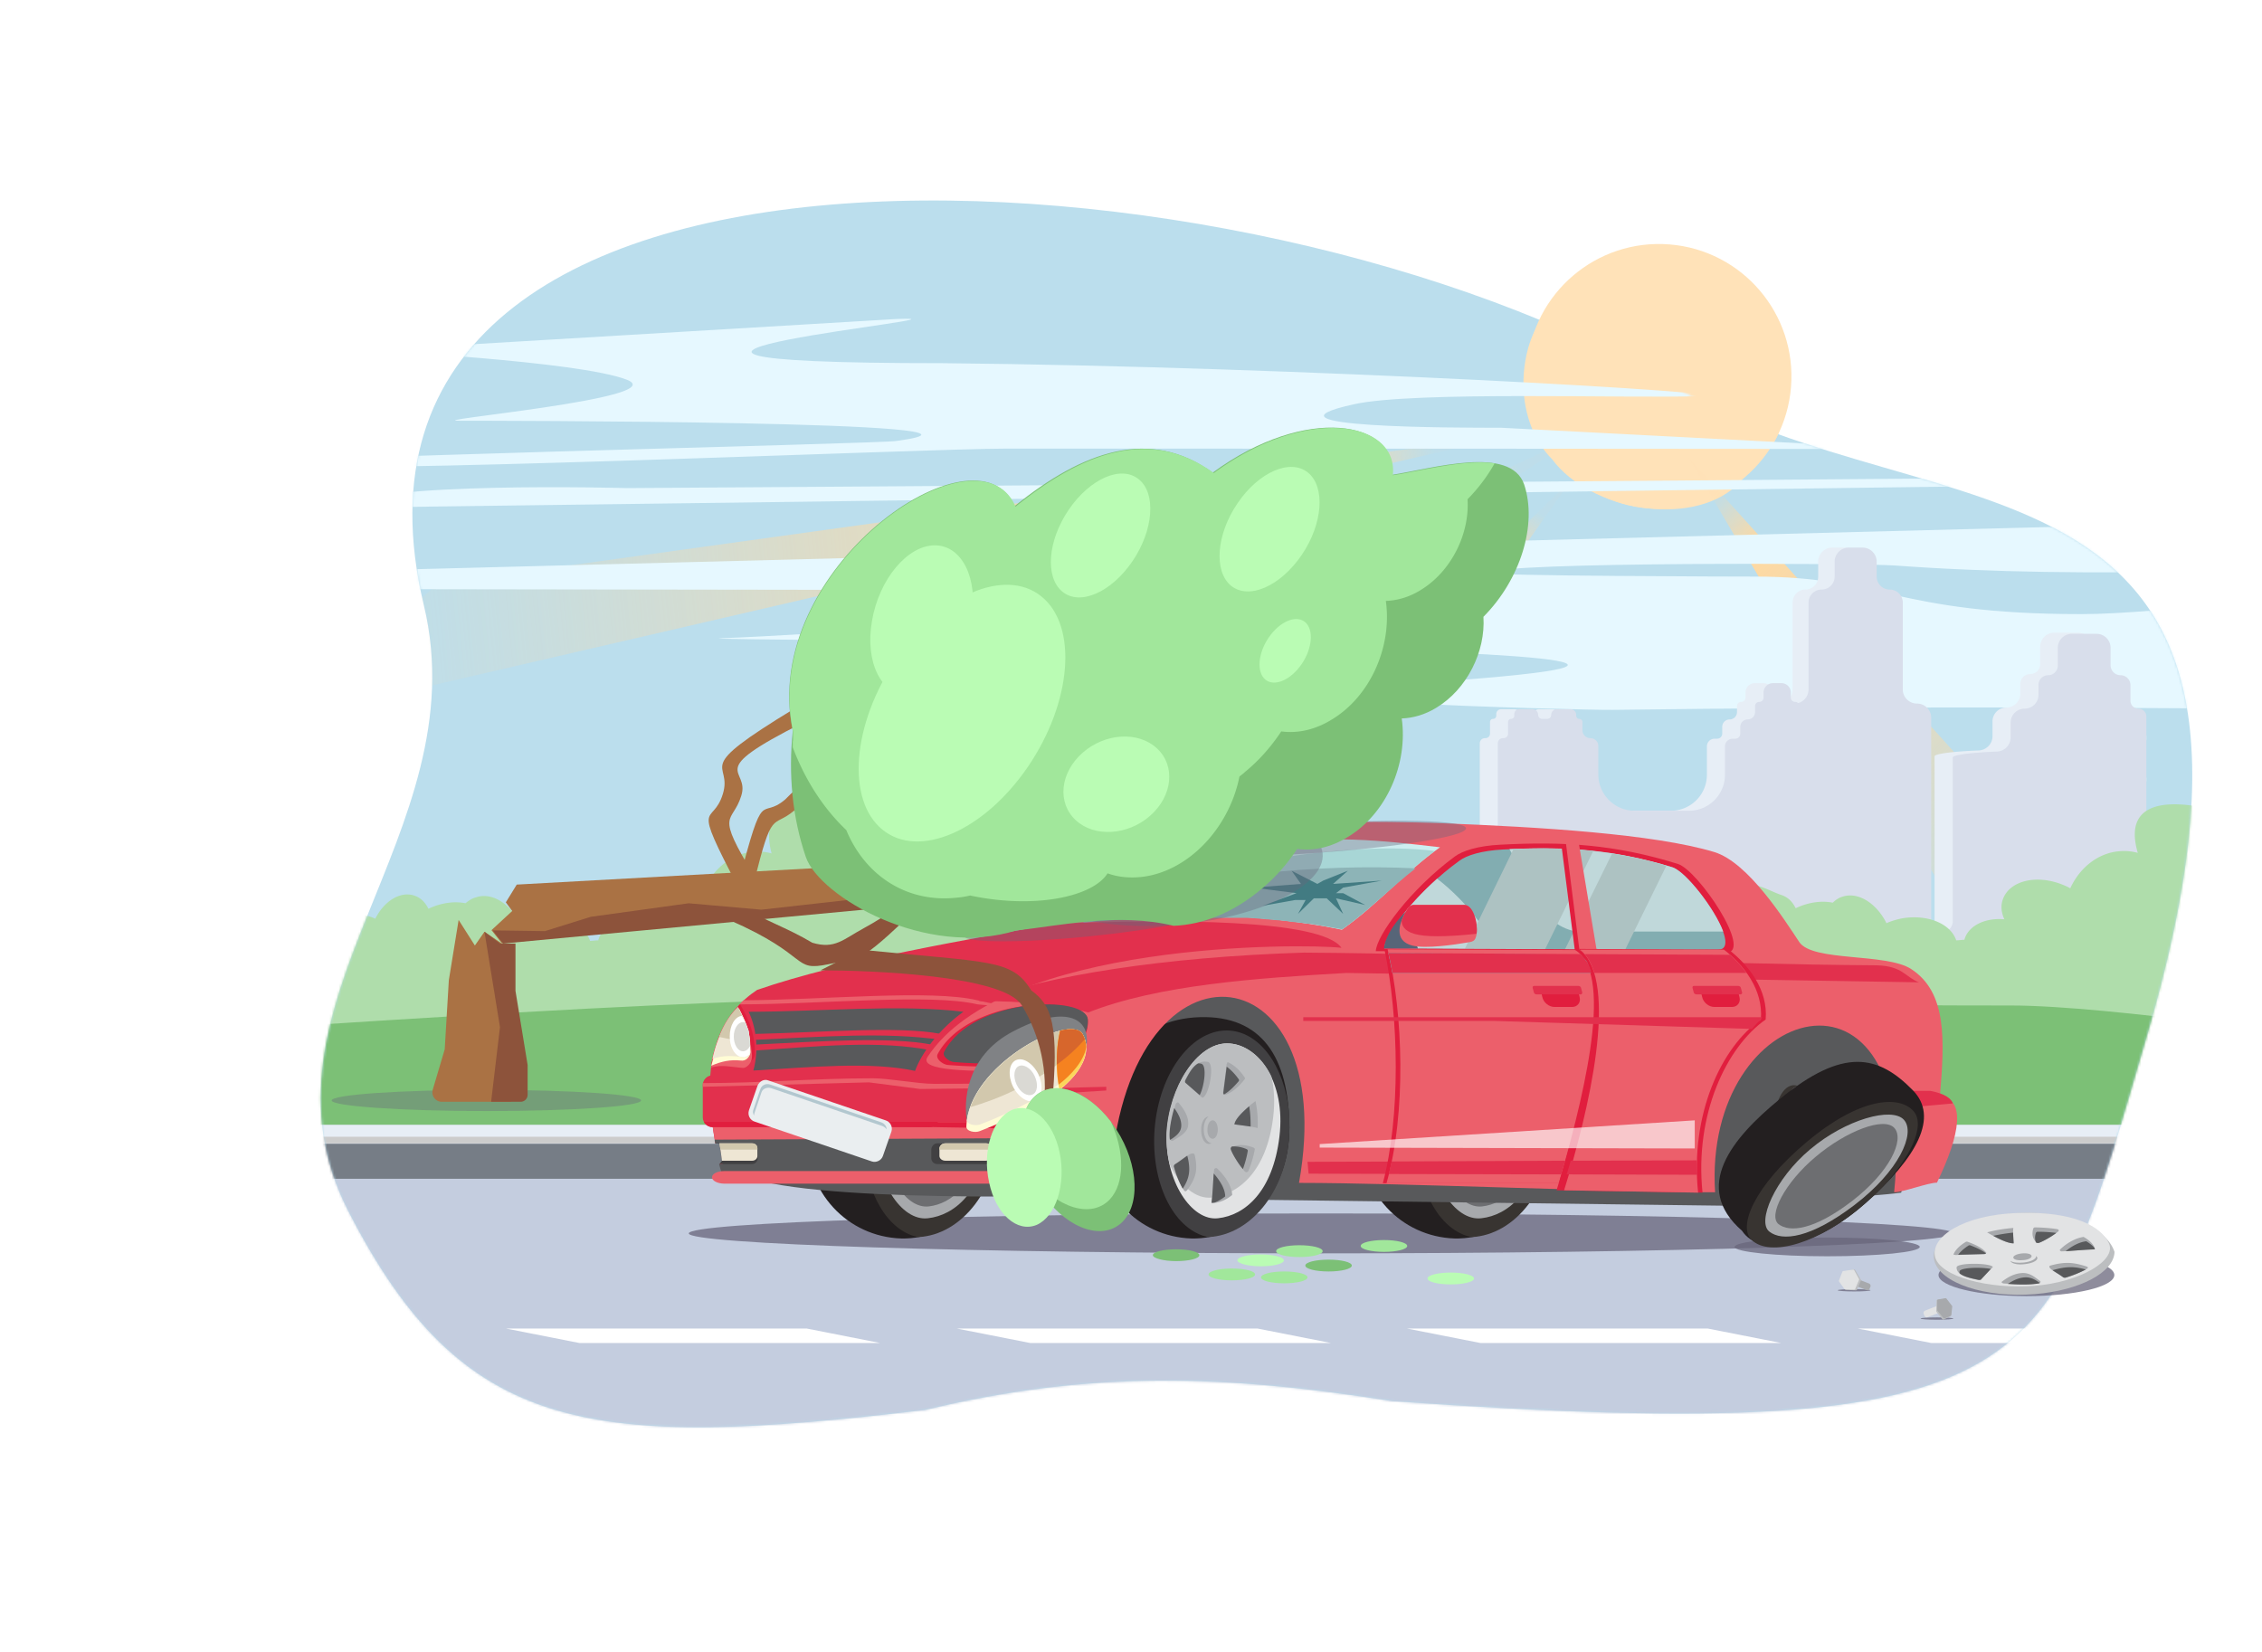 <svg width="965" height="705" fill="none" xmlns="http://www.w3.org/2000/svg"><path d="M180.815 258.215c23.422 97.655-77.445 170.476-32.172 258.616C197.526 611.997 251 618.678 394.662 601.582c71.117-17.153 128.522-14.941 199.298-3.76 281.466 19.802 279.698-12.518 321.448-154.035 77.561-262.904-89.67-212.522-201.903-279.276-179.101-106.526-586.75-131.684-532.69 93.704z" fill="#BBDEED"/><circle cx="707.752" cy="160.603" r="56.5" transform="rotate(4.564 707.752 160.603)" fill="#FFE2B8"/><g filter="url(#filter0_f)"><path fill-rule="evenodd" clip-rule="evenodd" d="M740.635 207.369c-19.993 17.966-62.499 10.058-78.352-11.271-18.564-18.916-13.097-50.598-3.783-60.598 14.268-15.318 67.264 8.402 85.5 27.5 18.236 19.098 23.484 15.914-3.365 44.369z" fill="#FFE2B8"/></g><mask id="a" maskUnits="userSpaceOnUse" x="136" y="85" width="800" height="524"><path d="M180.815 258.215c23.422 97.655-77.445 170.476-32.172 258.616C197.526 611.997 251 618.678 394.662 601.582c71.117-17.153 128.522-14.941 199.298-3.76 281.466 19.802 279.698-12.518 321.448-154.035 77.561-262.904-89.67-212.522-201.903-279.276-179.101-106.526-586.75-131.684-532.69 93.704z" fill="#E6F8FF"/></mask><g mask="url(#a)"><path d="M342.117 339.055L674.888 185.18 295.563 430.996l46.554-91.941z" fill="url(#paint0_linear)"/><path d="M187 249l461-64-530.085 122.81L187 249z" fill="url(#paint1_linear)"/><path d="M838.771 396.474L720.38 195.218l186.05 206.396-67.659-5.14z" fill="url(#paint2_linear)"/><path d="M500.667 369.347L670.4 204.74 505.663 437.121l-4.996-67.774z" fill="url(#paint3_linear)"/><path fill-rule="evenodd" clip-rule="evenodd" d="M145.006 251.341l274.446.411c18.624 0 145.982-6.159 100.548 3.901-25.787 5.748-180.978 15.602-211.677 16.629-38.885 1.232 577.953 2.053 277.925 20.325-92.301 5.543 88.412 10.47 101.919 10.265 204.453-2.669 317.633.821 377.793 0V267.56c-5.93-.205-12.27-.205-19.03-.205-6.55 0-79.815 0-70.81-2.874 3.889-1.232 65.9-6.159 44.62-8.828-33.159-4.106-97.334 6.364-132.74 6.364-79.494 0-85.225-16.013-139.254-16.013-4.298 0-116.088-.206-114.246-1.643 6.344-4.722 160.089-4.106 174.006-3.079 83.909 6.159 172.321 1.026 257.254-1.437L965 222.5l-845.924 21.861 25.93 6.98zM157.5 149.5l225.099-13.405c44.67-1.657-174.417 18.856 19.546 18.856 152.783 1.418 350.336 13.083 323.065 14.065-30.698 1.027-121.923-2.264-147.71 3.484-45.434 10.06 44.376 10 63 10l425.46 22.033-920.954 12.113c12.388-11.512 122.386-8.399 122.386-8.399s2630.408-16.853 162.059-16.853c-35.406 0-287.183 11.245-320.338 6.933-21.284-2.668 269.598-8.986 273.486-10.218 62.963-8.602-179.265-8.602-186.019-8.602-20.056.206 91.312-9.507 70.812-17.507-20.5-8-109.892-12.5-109.892-12.5z" fill="#E6F8FF"/><path fill-rule="evenodd" clip-rule="evenodd" d="M915.668 402.896a.857.857 0 00-.856-.857c-.227 0-.441-.096-.625-.229a2.63 2.63 0 00-.38-.227c-.539-.265-1.045-.757-1.045-1.358 0-.602.487-1.089 1.088-1.089h.244c.736 0 1.332-.597 1.332-1.332v-5.32c0-.736-.596-1.332-1.332-1.332a1.332 1.332 0 01-1.332-1.333v-.119c0-.802.65-1.452 1.452-1.452.803 0 1.454-.651 1.454-1.453v-1.207c0-.802-.651-1.453-1.454-1.453-.802 0-1.452-.65-1.452-1.452v-.119c0-.736.596-1.332 1.332-1.332.736 0 1.332-.597 1.332-1.333v-5.32c0-.735-.596-1.332-1.332-1.332a1.332 1.332 0 01-1.332-1.332v-.12c0-.801.65-1.451 1.452-1.451.803 0 1.454-.651 1.454-1.454v-1.206c0-.803-.651-1.453-1.454-1.453-.802 0-1.452-.65-1.452-1.452v-.12c0-.735.596-1.332 1.332-1.332.736 0 1.332-.596 1.332-1.332v-5.32c0-.736-.596-1.332-1.332-1.332a1.332 1.332 0 01-1.332-1.332v-.12c0-.802.65-1.452 1.452-1.452.803 0 1.454-.65 1.454-1.453v-1.206c0-.803-.651-1.454-1.454-1.454-.802 0-1.452-.65-1.452-1.451v-.12c0-.736.596-1.332 1.332-1.332.736 0 1.332-.597 1.332-1.332v-5.32c0-.736-.596-1.332-1.332-1.332a1.332 1.332 0 01-1.332-1.333v-.119c0-.802.65-1.452 1.452-1.452.803 0 1.454-.651 1.454-1.453v-.965c0-.802-.651-1.453-1.454-1.453-.802 0-1.452-.65-1.452-1.452v-.119c0-.736.596-1.332 1.332-1.332.736 0 1.332-.597 1.332-1.333v-5.32c0-.735-.596-1.332-1.332-1.332a1.332 1.332 0 01-1.332-1.332v-.12c0-.801.65-1.451 1.452-1.451.803 0 1.454-.651 1.454-1.454v-1.206c0-.803-.65-1.453-1.453-1.453a1.453 1.453 0 01-1.453-1.454v-3.99a5.444 5.444 0 00-5.444-5.444h-.491a5.935 5.935 0 01-5.934-5.935v-4.101a4.24 4.24 0 00-4.239-4.239 4.24 4.24 0 01-4.239-4.239v-7.424a6 6 0 00-6-6h-10.042a6 6 0 00-6 6v7.424a4.24 4.24 0 01-4.239 4.239 4.24 4.24 0 00-4.239 4.239v4.101a5.935 5.935 0 01-5.935 5.935 5.934 5.934 0 00-5.934 5.934v6.313c0 3.274-2.629 5.935-5.9 6.06-11.169.429-18.807 1.465-18.807 2.501v4.597-.242 53.713-.242 12.697a4.48 4.48 0 11-8.962 0v-87.025c0-3.314-2.742-6-6.055-6-3.314 0-6.056-2.686-6.056-6v-37.182a5.45 5.45 0 00-5.45-5.45 5.45 5.45 0 01-5.45-5.45v-6.454a6 6 0 00-6-6h-5.682a6 6 0 00-6 6v6.454a5.45 5.45 0 01-5.45 5.45 5.45 5.45 0 00-5.45 5.45v37.248a5.935 5.935 0 01-5.935 5.934h-4.724a1.21 1.21 0 00-1.21 1.21 1.21 1.21 0 01-1.21 1.21h-.487a1.452 1.452 0 100 2.903h.122c.87 0 1.575.705 1.575 1.575v1.206c0 .869-.705 1.574-1.575 1.574h-.122a1.452 1.452 0 100 2.904h.122c.87 0 1.575.704 1.575 1.574v1.206c0 .87-.705 1.575-1.575 1.575h-.122a1.452 1.452 0 100 2.903h.122c.87 0 1.575.705 1.575 1.575v1.206c0 .869-.705 1.574-1.575 1.574-.869 0-1.574.705-1.574 1.575v.48c0 .87.705 1.574 1.574 1.574.87 0 1.575.705 1.575 1.575v1.206c0 .87-.705 1.575-1.575 1.575h-.122a1.452 1.452 0 100 2.903h.122c.87 0 1.575.705 1.575 1.574v1.207c0 .869-.705 1.574-1.575 1.574h-.122a1.451 1.451 0 100 2.903h.122c.87 0 1.575.705 1.575 1.575v1.69c0 .87-.705 1.574-1.575 1.574h-.122a1.452 1.452 0 100 2.904h.122c.87 0 1.575.705 1.575 1.574v1.207c0 .869-.705 1.574-1.575 1.574h-.122a1.452 1.452 0 100 2.903h.122c.87 0 1.575.705 1.575 1.575v1.206c0 .87-.705 1.575-1.575 1.575h-.122a1.452 1.452 0 100 2.903h.122c.87 0 1.575.705 1.575 1.574v1.207c0 .869-.705 1.574-1.575 1.574h-.122a1.452 1.452 0 100 2.903h.122c.87 0 1.575.705 1.575 1.575v1.206c0 .87-.705 1.575-1.575 1.575h-.122a1.452 1.452 0 100 2.903h.122c.87 0 1.575.705 1.575 1.574v1.207c0 .869-.705 1.574-1.575 1.574h-.122a1.452 1.452 0 100 2.903h.85a.847.847 0 110 1.694h-4.482a5.33 5.33 0 00-5.329 5.329v47.707a6 6 0 006 6h161.431a6 6 0 006-6v-38.388z" fill="#E7EEF6"/><path fill-rule="evenodd" clip-rule="evenodd" d="M915.668 305.747a3.39 3.39 0 00-3.391-3.391 3.391 3.391 0 01-3.391-3.391v-6.645a4.239 4.239 0 00-4.239-4.239 4.24 4.24 0 01-4.239-4.239v-7.424a6 6 0 00-6-6h-10.526a6 6 0 00-6 6v7.545a4.118 4.118 0 01-4.118 4.118 4.118 4.118 0 00-4.118 4.117v4.223a5.935 5.935 0 01-5.934 5.935 5.935 5.935 0 00-5.935 5.934v6.313c0 3.274-2.628 5.935-5.9 6.06-11.169.429-18.807 1.465-18.807 2.5v4.598-.242 18.146-.242 35.325-.242 12.581a4.599 4.599 0 01-4.599 4.597 4.604 4.604 0 01-4.605-4.602v-86.904c0-3.314-2.742-6-6.056-6-3.313 0-6.055-2.686-6.055-6v-37.061a5.57 5.57 0 00-5.571-5.571 5.57 5.57 0 01-5.571-5.571v-6.333a6 6 0 00-6-6h-5.925a6 6 0 00-6 6v6.333a5.57 5.57 0 01-5.571 5.571 5.57 5.57 0 00-5.571 5.571v37.061a6 6 0 01-6 6h-4.901a1.21 1.21 0 00-1.21 1.21 1.21 1.21 0 01-1.21 1.21h-.487a1.452 1.452 0 100 2.903h.122c.87 0 1.575.705 1.575 1.575v1.206c0 .869-.705 1.574-1.575 1.574h-.122a1.452 1.452 0 100 2.904h.122c.87 0 1.575.704 1.575 1.574v1.206c0 .87-.705 1.575-1.575 1.575h-.122a1.452 1.452 0 100 2.903h.122c.87 0 1.575.705 1.575 1.575v1.206c0 .869-.705 1.574-1.575 1.574-.869 0-1.574.705-1.574 1.575v.48c0 .87.705 1.574 1.574 1.574.87 0 1.575.705 1.575 1.575v1.206c0 .87-.705 1.575-1.575 1.575h-.122a1.452 1.452 0 100 2.903h.122c.87 0 1.575.705 1.575 1.574v1.207c0 .869-.705 1.574-1.575 1.574h-.122a1.451 1.451 0 100 2.903h.122c.87 0 1.575.705 1.575 1.575v1.69c0 .87-.705 1.574-1.575 1.574h-.122a1.452 1.452 0 100 2.904h.122c.87 0 1.575.705 1.575 1.574v1.207c0 .869-.705 1.574-1.575 1.574h-.122a1.452 1.452 0 100 2.903h.122c.87 0 1.575.705 1.575 1.575v1.206c0 .87-.705 1.575-1.575 1.575h-.122a1.452 1.452 0 100 2.903h.122c.87 0 1.575.705 1.575 1.574v1.207c0 .869-.705 1.574-1.575 1.574h-.122a1.452 1.452 0 100 2.903h.122c.87 0 1.575.705 1.575 1.575v1.206c0 .87-.705 1.575-1.575 1.575h-.122a1.452 1.452 0 100 2.903h.122c.87 0 1.575.705 1.575 1.574v1.207c0 .869-.705 1.574-1.575 1.574h-.122a1.452 1.452 0 100 2.903h.85a.847.847 0 110 1.694h-4.482a5.33 5.33 0 00-5.329 5.329v47.707a6 6 0 006 6h154.891a6 6 0 006-6V305.747z" fill="#D8DEEB"/><path fill-rule="evenodd" clip-rule="evenodd" d="M792.862 410.507c-1.938 0-3.392-1.451-3.392-3.387v-2.661c0-.314.11-.616.294-.869.819-1.127 1.402-2.428 1.402-3.728 0-3.388-2.664-12.098-6.055-12.098-3.392 0-6.056 8.71-6.056 12.098 0 .682-.562 1.451-1.245 1.451h-3.005a2.774 2.774 0 01-2.774-2.775v-80.694a2.907 2.907 0 00-2.907-2.907 2.907 2.907 0 01-2.907-2.907v-2.17c0-1.74-1.41-3.149-3.149-3.149h-.729a2.42 2.42 0 01-2.42-2.42v-3.022a1.816 1.816 0 00-1.816-1.817 1.816 1.816 0 01-1.817-1.817v-2.175a3.992 3.992 0 00-3.992-3.992h-3.642a3.992 3.992 0 00-3.993 3.992v2.175a1.816 1.816 0 01-1.816 1.817 1.816 1.816 0 00-1.817 1.817v2.535a3.15 3.15 0 01-3.149 3.149 3.148 3.148 0 00-3.149 3.148v2.9a2.178 2.178 0 01-2.177 2.178h-1.093a3.27 3.27 0 00-3.27 3.27v12.094c0 8.485-6.878 15.364-15.364 15.364h-23.167c-8.552 0-15.484-6.933-15.484-15.485v-12.094a3.391 3.391 0 00-3.391-3.391 3.392 3.392 0 01-3.392-3.391v-3.503c0-.736-.596-1.332-1.332-1.332a1.332 1.332 0 01-1.332-1.333v-.361a2.42 2.42 0 00-2.419-2.42h-5.819a2.42 2.42 0 00-2.42 2.42c0 .935-.758 1.694-1.693 1.694h-2.184a1.694 1.694 0 01-1.694-1.694 2.42 2.42 0 00-2.419-2.42h-5.698a2.057 2.057 0 00-2.056 2.057v.724c0 .736-.597 1.333-1.332 1.333-.736 0-1.333.596-1.333 1.332v4.958a1.935 1.935 0 01-1.935 1.936h-.245a2.18 2.18 0 00-2.18 2.18v97.23c0 8.837 7.164 16 16 16h143.867c2.665 0 5.087-2.177 5.087-5.081v-11.613c0-1.694-1.454-3.146-3.391-3.146z" fill="#E7EEF6"/><path fill-rule="evenodd" clip-rule="evenodd" d="M800.562 410.507c-1.938 0-3.391-1.451-3.391-3.387v-2.661c0-.314.11-.616.294-.869.818-1.127 1.402-2.428 1.402-3.728 0-3.388-2.665-12.098-6.056-12.098s-6.055 8.71-6.055 12.098c0 .682-.562 1.451-1.245 1.451h-3.005a2.774 2.774 0 01-2.775-2.775v-80.694a2.906 2.906 0 00-2.907-2.907 2.906 2.906 0 01-2.906-2.907v-2.17c0-1.74-1.41-3.149-3.149-3.149h-.729a2.42 2.42 0 01-2.42-2.42v-3.022a1.816 1.816 0 00-1.817-1.817 1.816 1.816 0 01-1.816-1.817v-2.175a3.992 3.992 0 00-3.992-3.992h-3.643a3.992 3.992 0 00-3.992 3.992v2.175a1.816 1.816 0 01-1.817 1.817 1.816 1.816 0 00-1.816 1.817v2.535a3.15 3.15 0 01-3.149 3.149 3.148 3.148 0 00-3.149 3.148v2.9a2.178 2.178 0 01-2.178 2.178h-1.092a3.27 3.27 0 00-3.27 3.27v12.094c0 8.485-6.879 15.364-15.364 15.364h-23.167c-8.552 0-15.485-6.933-15.485-15.485v-12.094a3.39 3.39 0 00-3.391-3.391 3.39 3.39 0 01-3.391-3.391v-3.503c0-.736-.596-1.332-1.332-1.332a1.332 1.332 0 01-1.332-1.333v-.361a2.42 2.42 0 00-2.42-2.42h-5.819a2.42 2.42 0 00-2.419 2.42c0 .935-.758 1.694-1.694 1.694h-2.184a1.694 1.694 0 01-1.693-1.694 2.42 2.42 0 00-2.42-2.42h-5.697a2.057 2.057 0 00-2.057 2.057v.724c0 .736-.596 1.333-1.332 1.333-.736 0-1.332.596-1.332 1.332v4.958a1.936 1.936 0 01-1.936 1.936h-.244a2.18 2.18 0 00-2.18 2.18v97.23c0 8.837 7.163 16 16 16h143.867c2.664 0 5.086-2.177 5.086-5.081v-11.613c0-1.694-1.453-3.146-3.391-3.146z" fill="#D8DEEB"/><path fill-rule="evenodd" clip-rule="evenodd" d="M198.596 385.376c-4.723-.945-10.391-.236-15.822 2.361-1.417-2.833-3.306-4.723-6.14-5.667-5.904-1.889-12.752 2.361-16.531 9.918-1.889-.944-4.014-1.417-6.376-1.889-9.446-1.417-17.947 2.125-20.073 8.501-.944 0-2.125-.236-3.07-.236 0-.236-.236-.472-.236-.708-1.889-4.959-8.029-7.557-14.877-7.085 1.181-2.597 1.417-5.431.472-8.029-2.597-6.376-12.516-8.737-22.198-4.959-1.18.472-2.125.945-3.07 1.417-3.778-7.557-10.39-12.988-18.183-13.933v82.653a47.096 47.096 0 0013.224 1.889c8.501 0 16.058-2.126 22.198-5.432 5.668 2.834 12.752 4.487 20.309 4.487 8.501 0 16.058-2.125 22.198-5.431 5.668 2.834 12.752 4.487 20.309 4.487 4.487 0 8.738-.709 12.752-1.653 1.889.944 4.251 1.416 6.376 1.889v8.737c1.653-.472 3.306-.944 4.959-1.653 4.487 1.181 9.21 1.889 14.405 1.889 8.502 0 16.531-1.889 22.907-5.195 6.848 3.779 15.586 6.14 25.032 6.14 8.501 0 16.53-1.889 22.907-5.195 6.848 3.778 15.585 6.14 25.031 6.14a55.366 55.366 0 0018.184-3.07c6.612 3.306 14.405 5.195 23.143 5.195 4.25 0 8.265-.472 12.043-1.417 5.432-.472 10.627-1.889 15.35-3.778a50.473 50.473 0 0015.35 3.778c3.778.945 7.793 1.417 12.044 1.417 8.501 0 16.53-1.889 23.142-5.195a55.376 55.376 0 0018.184 3.07c9.446 0 18.183-2.362 25.032-6.14 6.612 3.306 14.405 5.195 22.906 5.195 9.446 0 18.184-2.361 25.032-6.14 6.612 3.306 14.405 5.195 22.907 5.195 4.959 0 9.918-.708 14.405-1.889 1.653.709 3.306 1.181 4.959 1.653v-8.737c2.362-.473 4.487-1.181 6.376-1.889 4.015 1.18 8.265 1.653 12.752 1.653 7.557 0 14.642-1.653 20.309-4.487 6.14 3.542 13.697 5.431 22.198 5.431 7.557 0 12.516 4.015 18.42 1.181 6.14 3.542 15.822-.236 24.323-.236h6.613c8.501 0 18.183 3.542 24.323.236 5.668 2.834 10.863-1.181 18.42-1.181 8.501 0 16.058-2.125 22.198-5.431 5.668 2.834 12.752 4.487 20.309 4.487 4.487 0 8.737-.709 12.752-1.653 1.889.944 4.251 1.653 6.376 1.889v8.737c1.653-.472 3.306-.944 4.959-1.653 4.487 1.181 9.21 1.889 14.405 1.889 8.502 0 16.531-1.889 22.907-5.195 6.848 3.779 15.586 6.14 25.032 6.14 8.501 0 16.53-1.889 22.906-5.195 6.849 3.778 15.586 6.14 25.032 6.14a55.376 55.376 0 0018.184-3.07c6.612 3.306 14.405 5.195 23.143 5.195 4.25 0 8.265-.472 12.043-1.417 5.432-.472 10.627-1.889 15.35-3.778a50.473 50.473 0 0015.35 3.778c3.778.945 7.793 1.417 12.043 1.417 8.502 0 16.527-1.889 23.147-5.195a55.351 55.351 0 0018.18 3.07c9.45 0 18.18-2.362 25.03-6.14 6.61 3.306 14.41 5.195 22.91 5.195 9.44 0 18.18-2.361 25.03-6.14 6.61 3.306 14.41 5.195 22.91 5.195 4.72 0 9.44-.708 13.69-1.653v-70.372c-.94 0-2.12.236-3.07.472-1.18-1.181-2.59-2.125-4.25-2.598-6.61-2.125-14.4 2.834-18.65 11.336-2.13-.945-4.49-1.654-7.09-2.126-10.62-1.653-20.31 2.598-22.67 9.446-1.18-.236-2.36-.236-3.54-.236 0-.236-.24-.472-.24-.945-2.12-5.667-8.97-8.501-16.76-7.793 1.18-3.069 1.41-6.139.47-8.973-2.83-7.557-14.17-10.155-25.03-5.904-1.18.472-2.36.945-3.55 1.653-4.25-8.974-11.8-15.114-21.01-15.822-2.6-.236-5.2 0-7.8.708 2.84-10.154 0-20.072-7.08-22.67-6.376-2.361-13.933 1.653-18.656 9.446a21.005 21.005 0 00-9.21-2.834c-3.542-.236-6.848.236-10.154 1.417-15.35-5.904-53.842-15.586-45.105 14.405-2.597-.708-5.195-.944-7.793-.708-9.209.708-17.003 7.084-21.017 15.822-1.181-.709-2.362-1.181-3.542-1.653-10.863-4.251-21.962-1.653-25.032 5.904-1.181 2.833-.945 5.903.472 8.973-7.793-.708-14.641 2.362-16.767 7.793 0 .236-.236.473-.236.945-1.18 0-2.361.236-3.542.236-2.361-7.084-12.044-11.099-22.67-9.446-2.598.472-4.959 1.181-7.085 2.125-4.251-8.501-12.044-13.46-18.656-11.335-1.653.472-3.07 1.417-4.25 2.598-4.723-.945-10.391-.236-15.822 2.361-1.417-2.833-3.307-4.723-6.14-5.667-5.904-1.889-14.878-8.266-18.656-.709-8.029-3.542-20.545-6.612-20.545 7.793-3.779-3.542-7.085 0-7.085 2.126-1.889-6.376-4.487-6.376-10.39-5.904 6.376-15.114-11.572-26.213-25.032-13.461-6.14-13.224-14.642-6.376-20.782 6.849-.944-.473-2.125-.945-3.07-1.417-9.682-3.779-19.6-1.417-22.198 5.195-.944 2.598-.708 5.195.473 8.029-6.849-.472-12.989 2.125-14.878 7.085 0 .236-.236.472-.236.708-.945 0-2.125 0-3.07.236-2.125-6.14-10.627-9.918-20.073-8.501-2.361.472-4.487.944-6.376 1.889-3.778-7.557-10.626-12.044-16.53-9.918-2.598.944-4.723 2.834-6.14 5.667-5.432-2.597-11.099-3.306-15.822-2.361-1.181-1.181-2.598-2.126-4.251-2.598-6.612-2.125-14.405 2.834-18.656 11.335-2.125-.944-4.487-1.653-7.084-2.125-10.627-1.653-20.309 2.598-22.671 9.446-1.18-.236-2.361-.236-3.542-.236 0-.236-.236-.472-.236-.945-2.125-5.667-8.974-8.501-16.767-7.793 1.181-3.07 1.417-6.14.473-8.973-2.834-7.557-14.169-10.155-25.032-5.904-1.181.472-2.362.944-3.543 1.653-4.25-8.974-11.807-15.114-21.017-15.822-2.598-.236-5.195 0-7.793.708 8.738-30.227-29.755-20.309-45.105-14.405-3.306-1.181-6.612-1.653-10.154-1.417a21.01 21.01 0 00-9.21 2.834c-4.723-7.793-12.28-11.807-18.656-9.446-7.084 2.598-9.918 12.516-7.084 22.67-2.598-.708-5.196-.944-7.793-.708-9.21.708-16.767 7.085-21.018 15.822-1.18-.708-2.361-1.181-3.542-1.653-10.863-4.251-21.962-1.653-25.032 5.904-1.18 2.834-.944 5.904.473 8.973-7.793-.708-14.642 2.362-16.767 7.793 0 .237-.236.473-.236.945-1.181 0-2.362.236-3.543.236-2.361-7.084-12.043-11.099-22.67-9.446-2.598.472-4.959 1.181-7.084 2.126-4.251-8.502-12.044-13.461-18.656-11.336-1.889.473-3.306 1.417-4.723 2.598z" fill="#AFDDAB"/><path d="M964 637l34-193s-98-15-140-15c-235.096 0-345.147-10.684-580 0-69.562 3.164-178 10.5-178 10.5V637h864z" fill="#7CC076"/><path d="M1226 480H69v165.208h1157V480z" fill="#C4CDDF"/><path d="M1226 488H69v14.937h1157V488z" fill="#767D86"/><path d="M1226 479.928H69v7.905h1157v-7.905z" fill="#E7EEF6"/><path d="M1226 485H69v2.833h1157V485z" fill="#CCC"/><path d="M151.79 566.819L183.157 573H69v-6.181h82.79zM1226 573v-6.181h-48.85l31.37 6.181H1226zm-112.87-6.181L1144.5 573h-128.3l-31.37-6.181h128.3zm-192.321 0L952.177 573H823.878l-31.367-6.181h128.298zm-192.319 0L759.858 573H631.559l-31.367-6.181H728.49zm-192.062 0L567.796 573H439.497l-31.367-6.181h128.298zm-192.319 0L375.477 573H247.178l-31.367-6.181h128.298z" fill="#fff"/></g><path fill-rule="evenodd" clip-rule="evenodd" d="M563.628 534.753c148.68 0 269.797-3.785 269.797-8.516s-121.275-8.516-269.797-8.516c-148.523 0-269.798 3.785-269.798 8.516-.157 4.573 121.118 8.516 269.798 8.516z" fill="#68667B" opacity=".75"/><path fill-rule="evenodd" clip-rule="evenodd" d="M779.5 536c21.768 0 39.5-1.778 39.5-4s-17.755-4-39.5-4-39.5 1.778-39.5 4c-.023 2.148 17.732 4 39.5 4zm85 17c20.666 0 37.5-4 37.5-9s-16.856-9-37.5-9-37.5 4-37.5 9c-.022 4.833 16.835 9 37.5 9zm-73.5-2c3.858 0 7-.222 7-.5s-3.147-.5-7-.5-7 .222-7 .5c-.004.269 3.142.5 7 .5z" fill="#68667B" opacity=".75"/><rect x="788.09" y="544" width="11" height="3" rx="1" transform="rotate(21.314 788.09 544)" fill="#A7A9AC"/><path d="M787.255 543.085l-1.276 3.34 1.597 3.432 4.219.167 1.633-3.834-2.432-4.087-3.741.982z" fill="#BCBEC0" stroke="#BCBEC0" stroke-linejoin="round"/><path d="M784.766 546.405a.252.252 0 00.031.237l2.237 3.122a.255.255 0 00.201.107l3.75.11a.243.243 0 00.233-.148l1.634-3.834a.251.251 0 00-.012-.217l-2.027-3.709a.256.256 0 00-.261-.131l-4.146.604a.243.243 0 00-.192.152l-1.448 3.707z" fill="#E2E3E4" stroke="#E2E3E4" stroke-width=".5" stroke-linecap="round" stroke-linejoin="round"/><path fill-rule="evenodd" clip-rule="evenodd" d="M826.338 563.078c-3.858 0-7-.222-7-.5s3.146-.5 7-.5c3.853 0 7 .222 7 .5.004.268-3.142.5-7 .5z" fill="#68667B" opacity=".75"/><rect width="9.602" height="3" rx="1" transform="scale(-1 1) rotate(21.314 -1892.158 -1925.323)" fill="#E2E3E4"/><path d="M829.562 554.859l2.089 2.767.174 3.62-2.802 1.283-2.514-3.13.153-4.453 2.9-.087z" fill="#E2E3E4" stroke="#BCBEC0" stroke-linejoin="round"/><path d="M832.544 557.29a.257.257 0 01.051.178l-.374 3.503a.235.235 0 01-.141.191l-2.505 1.105a.262.262 0 01-.308-.078l-2.513-3.13a.253.253 0 01-.057-.158l.017-3.994a.239.239 0 01.198-.233l3.036-.546a.265.265 0 01.255.1l2.341 3.062z" fill="#A7A9AC" stroke="#A7A9AC" stroke-width=".5" stroke-linecap="round" stroke-linejoin="round"/><path fill-rule="evenodd" clip-rule="evenodd" d="M624.107 433.979c26.46-.788 38.115 17.032 38.273 47.154 0 29.964-21.578 49.046-43.943 47.154-22.365-1.893-39.847-21.133-38.272-47.154 1.575-26.021 17.482-46.365 43.942-47.154z" fill="#231F20"/><path fill-rule="evenodd" clip-rule="evenodd" d="M635.605 439.657c13.702 0 24.57 14.824 26.617 34.695.158 2.208.158 4.416.158 6.781 0 25.864-16.065 45.892-34.65 46.681-14.018-2.839-23.94-21.448-22.995-43.842 1.102-24.444 14.962-44.315 30.87-44.315z" fill="#383431"/><path fill-rule="evenodd" clip-rule="evenodd" d="M635.762 445.176c12.915 0 25.2 16.086 22.365 39.742-2.835 23.656-14.805 33.591-26.145 34.853-11.34 1.419-22.837-16.086-21.892-35.957.787-19.713 12.757-38.638 25.672-38.638z" fill="#A7A9AC"/><path fill-rule="evenodd" clip-rule="evenodd" d="M635.605 450.538c11.182 0 21.577 13.878 19.215 34.222-2.363 20.344-12.758 28.86-22.523 29.964-9.765 1.104-19.53-13.878-18.742-30.91.63-17.032 10.867-33.276 22.05-33.276z" fill="#6D6E71"/><path fill-rule="evenodd" clip-rule="evenodd" d="M388.015 433.979c26.46-.788 38.115 17.032 38.273 47.154 0 29.964-21.578 49.046-43.943 47.154-22.365-1.893-39.847-21.133-38.272-47.154 1.575-26.021 17.482-46.365 43.942-47.154z" fill="#231F20"/><path fill-rule="evenodd" clip-rule="evenodd" d="M399.513 439.657c13.702 0 24.57 14.824 26.617 34.695.158 2.208.158 4.416.158 6.781 0 25.864-16.065 45.892-34.65 46.681-14.018-2.839-23.94-21.448-22.995-43.842 1.102-24.444 14.962-44.315 30.87-44.315z" fill="#383431"/><path fill-rule="evenodd" clip-rule="evenodd" d="M399.67 445.176c12.915 0 25.2 16.086 22.365 39.742-2.835 23.656-14.805 33.591-26.145 34.853-11.34 1.419-22.837-16.086-21.892-35.957.787-19.713 12.6-38.638 25.672-38.638z" fill="#A7A9AC"/><path fill-rule="evenodd" clip-rule="evenodd" d="M399.513 450.538c11.182 0 21.577 13.878 19.215 34.222-2.363 20.344-12.758 28.86-22.523 29.964-9.765 1.104-19.53-13.878-18.742-30.91.63-17.032 10.867-33.276 22.05-33.276z" fill="#6D6E71"/><path fill-rule="evenodd" clip-rule="evenodd" d="M427.548 510.523l316.417 4c13.702-1.892 53.393-3.785 67.095-5.677 16.538-60.243-27.562-80.645-58.747-96.1H412.9l-84.105 92.1c24.255 4.731 65.835 5.677 98.753 5.677z" fill="#58595B"/><g clip-path="url(#clip0)" fill-rule="evenodd" clip-rule="evenodd"><path d="M765.35 463c4.66 0 8.349 7.155 8.349 16.099 0 8.746-3.689 16.1-8.349 16.1-4.661-.199-8.35-7.354-8.35-16.1 0-8.944 3.689-16.099 8.35-16.099z" fill="#383431"/><path d="M768.456 463c4.661 0 8.35 7.155 8.35 16.099 0 8.746-3.689 16.1-8.35 16.1-4.66 0-8.349-7.156-8.349-16.1 0-8.944 3.689-16.099 8.349-16.099z" fill="#6D6E71"/></g><path fill-rule="evenodd" clip-rule="evenodd" d="M511.81 433.979c26.46-.788 38.115 17.032 38.272 47.154 0 29.964-21.577 49.046-43.942 47.154-22.365-1.893-39.848-21.133-38.273-47.154 1.733-26.021 17.483-46.365 43.943-47.154z" fill="#231F20"/><path fill-rule="evenodd" clip-rule="evenodd" d="M523.307 439.657c13.703 0 24.57 14.824 26.618 34.695.157 2.208.157 4.416.157 6.781 0 25.864-16.065 45.892-34.65 46.681-14.017-2.839-23.94-21.448-22.995-43.842 1.103-24.444 14.963-44.315 30.87-44.315z" fill="#414042"/><path fill-rule="evenodd" clip-rule="evenodd" d="M523.465 445.176c12.915 0 25.2 16.086 22.365 39.742-2.835 23.656-14.805 33.591-26.145 34.853-11.34 1.419-22.838-16.086-21.893-35.957.945-19.713 12.758-38.638 25.673-38.638z" fill="#E2E3E4"/><path fill-rule="evenodd" clip-rule="evenodd" d="M523.465 445.176c7.402 0 14.647 5.205 18.9 14.036 1.26 5.204 1.575 11.039.787 17.505-2.835 23.183-14.805 32.803-26.145 34.222-6.772.789-13.702-5.046-17.955-14.036-1.102-4.258-1.575-8.831-1.417-13.562 1.102-19.556 12.915-38.165 25.83-38.165z" fill="#BCBEC0"/><path fill-rule="evenodd" clip-rule="evenodd" d="M517.952 499.111c-.472 4.416-.472 9.936-1.102 14.194 3.15 0 6.142-1.262 8.82-3.47-.158-3.785-2.993-8.043-6.3-11.197-.315-.315-.63-.315-.945-.157-.158 0-.473.315-.473.63zm7.088-8.989c.157 1.42 4.095 7.885 6.142 9.778.158.158.473.315.788.158.315 0 .472-.316.63-.473a46.427 46.427 0 002.677-8.99c.158-.473-.157-.788-.472-.946-3.623-1.419-6.773-1.419-9.135-.315-.473.157-.63.473-.63.788zm1.575-10.408c3.307.473 6.772.788 9.922 1.577.158-4.258-.157-8.043-.945-11.513-4.882 3.785-8.662 7.412-8.977 9.936zm-3.308-25.706l-1.575 12.143c0 .316.158.631.315.789.315.157.63.315.788.157 2.992-1.104 5.67-3.469 8.032-6.466a.762.762 0 000-1.103c-1.89-2.839-4.095-4.889-6.615-6.151-.315-.158-.63-.158-.787 0 .157.158 0 .315-.158.631zm-17.482 8.043l7.087 6.308c2.835-.473 5.513-14.667 2.363-15.297-5.198-.947-7.718 3.942-9.765 7.885 0 .473 0 .946.315 1.104zm-2.835 8.673c2.205 2.681 4.095 5.678 3.937 8.99-.157 3.627-3.78 5.204-6.457 6.939-.315.157-.63.157-.788 0-.315-.158-.472-.316-.472-.631-.63-4.258 1.26-11.355 2.362-14.982.158-.316.315-.473.63-.631.315-.158.63 0 .788.315zm3.465 37.061c3.78-5.204 4.725-8.674 3.15-15.297-1.26-1.577-5.355 2.365-8.348 4.258-.315.157-.472.63-.472.946.945 3.785 2.362 7.097 4.252 10.093a.868.868 0 00.788.473c.157 0 .315-.158.63-.473z" fill="#A7A9AC"/><path fill-rule="evenodd" clip-rule="evenodd" d="M517.795 500.688c-.315 4.101-.473 8.832-.945 12.459.63 0 1.102 0 1.575-.158 1.417-.63 2.835-1.419 4.252-2.523 0-3.154-2.205-6.781-4.882-9.778zm7.245-10.566c.157 1.262 2.992 6.151 5.197 8.674.788-2.208 1.575-4.731 2.048-7.57.157-.473-.158-.788-.473-.946-2.205-.946-4.41-1.262-6.3-1.104-.315.315-.472.631-.472.946zm1.575-10.408c2.362.315 4.725.631 6.93.946 0-3.154-.158-5.993-.63-8.674-3.465 2.997-5.985 5.678-6.3 7.728zm-3.308-24.602l-1.417 11.039c0 .316 0 .631.315.789 2.205-1.262 4.095-3.154 6.142-5.52a.763.763 0 000-1.104c-1.575-2.208-3.307-3.943-5.04-5.204zm-17.482 6.939l5.985 5.204c2.047-3.943 3.15-12.932.63-13.405-.473-.158-.945-.158-1.26-.158-2.52 1.42-4.095 4.574-5.513 7.255-.157.473-.157.946.158 1.104zm-6.615 24.286c0-.157-.158-.157-.158-.315-.472-3.785.788-9.462 1.89-13.247 1.733 2.365 3.15 5.046 2.993 7.727-.158 2.839-2.52 4.416-4.725 5.835zm7.245 6.782c-1.575 1.104-3.623 2.681-5.198 3.627-.315.158-.472.631-.472.946.945 3.47 2.205 6.624 3.78 9.462 2.835-4.415 3.465-7.727 2.047-13.72-.157-.158-.157-.315-.157-.315z" fill="#58595B"/><path fill-rule="evenodd" clip-rule="evenodd" d="M515.59 476.402c-1.26.788-2.048 2.996-2.048 5.52 0 3.154 1.418 5.677 3.308 5.835-.315.157-.788.315-1.103.315-1.89 0-3.307-2.523-3.307-5.835-.158-3.312 1.417-5.835 3.15-5.835z" fill="#A7A9AC"/><path fill-rule="evenodd" clip-rule="evenodd" d="M517.322 485.864c1.26 0 2.205-1.735 2.205-3.942 0-2.208-.945-3.943-2.205-3.943-1.26 0-2.205 1.735-2.205 3.943-.157 2.207.945 3.942 2.205 3.942z" fill="#A7A9AC"/><path fill-rule="evenodd" clip-rule="evenodd" d="M825.225 537.942c-2.162-8.206 8.839-16.149 25.562-19.297 1.869-.308 3.763-.522 5.792-.75 22.186-2.502 41.901 5.182 45.51 16.237-.223 8.67-14.62 16.412-33.979 18.013-21.143 1.704-40.375-4.676-42.885-14.203z" fill="#BCBEC0"/><path fill-rule="evenodd" clip-rule="evenodd" d="M825.552 536.343c-2.194-8.327 11.572-18.034 35.366-18.835 23.793-.801 35.617 5.812 38.787 12.983 3.325 7.153-11.974 16.511-31.716 18.109-19.587 1.582-40.243-3.931-42.437-12.257z" fill="#E2E3E4"/><path fill-rule="evenodd" clip-rule="evenodd" d="M879.64 533.904c4.432-.186 9.871-.8 14.174-.867-.535-2.03-2.286-3.82-4.917-5.3-3.703.522-7.418 2.823-9.964 5.305-.257.239-.204.442.005.627.027.102.391.27.702.235zm-10.063-3.571c1.372-.259 7.076-3.516 8.593-5.047.128-.119.23-.339.021-.525-.053-.203-.391-.269-.573-.353a69.865 69.865 0 00-9.313-.728c-.493-.049-.75.189-.852.41-.784 2.493-.249 4.524 1.24 5.924.236.287.574.354.884.319zm-10.524.141c-.096-2.185-.374-4.453-.132-6.572-4.222.372-7.899.995-11.184 1.889 4.559 2.727 8.776 4.761 11.316 4.683zm-24.771 4.989l12.234-.334c.311-.035.595-.171.724-.29.102-.221.204-.442.022-.526-1.597-1.806-4.383-3.27-7.737-4.46-.364-.168-.83-.115-1.088.123-2.476 1.534-4.122 3.183-4.937 4.948-.102.221-.049.424.134.508.128-.119.31-.035.648.031zm10.896 10.377l5.012-5.27c-.947-1.775-15.389-1.924-15.476.177-.05 3.456 5.196 4.537 9.429 5.419.466-.053.933-.105 1.035-.326zm9.029.864c2.267-1.719 4.899-3.271 8.19-3.537 3.601-.302 5.77 1.859 7.935 3.392.208.186.262.389.133.508-.102.22-.23.339-.541.375-4.089.879-11.404.449-15.166.141-.337-.066-.519-.15-.728-.336-.209-.185-.107-.406.177-.543zm35.933-6.352c-5.77-1.859-9.35-2.082-15.61-.331-1.34.988 3.241 3.19 5.614 4.909.209.185.702.234 1.013.199 3.569-1.03 6.592-2.312 9.224-3.863.284-.137.386-.357.333-.56-.027-.102-.209-.186-.574-.354z" fill="#A7A9AC"/><path fill-rule="evenodd" clip-rule="evenodd" d="M881.221 533.83c4.094-.253 8.783-.677 12.438-.775-.107-.407-.187-.711-.423-.998a16.705 16.705 0 00-3.209-2.461c-3.108.35-6.308 2.175-8.806 4.234zm-11.644-3.497c1.217-.242 5.553-2.613 7.665-4.314-2.309-.263-4.929-.49-7.807-.479-.493-.049-.751.189-.852.409-.558 1.527-.495 2.984-.018 4.185.364.168.702.234 1.012.199zm-10.524.141a324.191 324.191 0 01-.245-4.573c-3.108.351-5.879.768-8.441 1.37 3.542 1.901 6.612 3.228 8.686 3.203zm-23.683 4.866l11.12-.313c.31-.035.621-.07.723-.29-1.618-1.282-3.804-2.29-6.483-3.347-.364-.168-.83-.115-1.088.123-1.908 1.26-3.323 2.57-4.272 3.827zm9.808 10.5l4.112-4.437c-4.233-.882-13.279-.594-13.317 1.084-.076.322.005.626.058.829 1.827 1.467 5.203 2.132 8.085 2.748.493.049.96-.003 1.062-.224zm25.057 1.566c-.156.018-.129.119-.284.137-3.65.725-9.459.543-13.376.253 2.037-1.38 4.438-2.591 7.107-2.788 2.824-.214 4.78 1.134 6.553 2.398zm5.452-5.424c1.355.893 3.257 2.038 4.457 2.948.209.185.702.234 1.013.199 3.259-.995 6.153-2.157 8.683-3.488-4.833-1.337-8.204-1.375-13.869.204-.129.119-.284.137-.284.137z" fill="#58595B"/><path fill-rule="evenodd" clip-rule="evenodd" d="M857.661 537.95c.992.725 3.301.987 5.788.707 3.108-.351 5.354-1.545 5.188-2.781.209.186.445.473.498.676.321 1.218-1.925 2.413-5.188 2.781-3.237.469-5.991-.266-6.286-1.383z" fill="#A7A9AC"/><path fill-rule="evenodd" clip-rule="evenodd" d="M866.692 535.782c-.214-.813-2.084-1.229-4.26-.984-2.175.246-3.724 1.048-3.51 1.86.214.812 2.084 1.229 4.259.983 2.203-.143 3.725-1.047 3.511-1.859z" fill="#A7A9AC"/><path fill-rule="evenodd" clip-rule="evenodd" d="M305.17 446.968c3.623-12.931 11.183-20.186 17.798-24.602 37.327-12.931 92.137-21.763 129.937-28.86 49.298-2.681 101.745-1.892 136.71 5.047-24.255 25.864-65.835-3.943-103.792 31.383 21.892 16.402-56.858 61.032-66.15 74.91H309.108c-.63-2.523-1.418-5.362-2.048-8.358h1.418c-.63-2.997-.945-5.993-1.575-8.674h-1.733c-2.52-13.878-3.622-29.964 0-40.846z" fill="#E2304D"/><path fill-rule="evenodd" clip-rule="evenodd" d="M395.733 450.911c32.445-49.362 159.547-48.416 176.557-46.523-8.662-12.301-72.607-12.301-122.85-10.251 18.113-12.301 44.1-28.545 77.49-38.165 21.42-6.15 61.425-5.677 88.2-4.731 41.265 1.577 90.72 4.574 116.235 12.301 14.49 4.416 29.925 28.918 36.225 38.38 5.67 8.516 37.013 4.573 47.723 11.512 15.277 9.936 14.332 29.964 12.285 54.251 11.025 1.261 8.82 16.086-1.26 36.903-3.78 0-14.49 4.1-18.27 4.1 10.867-107.082-81.585-81.691-76.388 0-43.942 0-133.402-4-177.502-4 18.112-101.246-74.813-110.393-80.483 0H434.95c-11.182-20.344 25.358-48.1-5.985-47.784-34.02.473-34.965-3.312-33.232-5.993z" fill="#EC5F6B"/><path fill-rule="evenodd" clip-rule="evenodd" d="M586.937 405.807c.315-6.623 14.648-26.336 33.705-40.372 3.15-2.366 9.765-4.574 19.53-5.047 26.933-1.419 48.668-.157 75.6 8.201 8.663 2.681 32.13 37.534 20.79 37.849-39.217.473-110.407-.631-149.625-.631z" fill="#E11E3E"/><path fill-rule="evenodd" clip-rule="evenodd" d="M451.645 478.667c-14.49 11.039-28.35 20.975-31.815 26.179H309.108c-.63-2.523-1.418-5.362-2.048-8.358h1.418c-.63-2.997-.945-5.993-1.575-8.674h-1.733l-1.417-8.989h147.892v-.158z" fill="#EC5F6B"/><path fill-rule="evenodd" clip-rule="evenodd" d="M321.393 456.746c24.412-1.419 49.927-3.943 68.985.158 2.677-7.412 10.08-17.663 20.632-25.233-27.405-3.312-61.11 0-91.665 0 2.835 5.52 4.725 15.455 2.048 25.075z" fill="#58595B"/><path fill-rule="evenodd" clip-rule="evenodd" d="M317.14 426.782c34.02-.158 80.168-4.731 99.855 0 24.098 5.835 43.785 3.47 45.203 5.835l-45.203-4.1c-19.687-4.731-67.567 0-101.43 0 .473-.631 1.103-1.104 1.575-1.735z" fill="#EC5F6B"/><path fill-rule="evenodd" clip-rule="evenodd" d="M436.053 485.606c-2.835 4.416-2.363 9.778-3.308 14.351H307.69l-.945-3.312h1.575c-.63-2.996-.945-5.992-1.575-8.673h-1.575c-.157-.631-.315-1.104-.315-1.735l131.198-.631z" fill="#58595B"/><path fill-rule="evenodd" clip-rule="evenodd" d="M308.95 499.642h136.868c2.835 0 5.197 1.261 5.197 2.681 0 1.419-2.362 2.681-5.197 2.681H308.95c-2.835 0-5.197-1.262-5.197-2.681 0-1.577 2.362-2.681 5.197-2.681z" fill="#EC5F6B"/><path fill-rule="evenodd" clip-rule="evenodd" d="M303.91 458.796h92.453c2.205 0 4.095 1.893 4.095 4.1v13.879c0 2.207-1.89 4.1-4.095 4.1H303.91c-2.205 0-4.095-1.893-4.095-4.1v-13.879c0-2.207 1.89-4.1 4.095-4.1z" fill="#E2304D"/><path fill-rule="evenodd" clip-rule="evenodd" d="M400.143 478.667c-.63 1.262-2.048 2.208-3.623 2.208h-92.61c-1.575 0-2.992-.946-3.622-2.208h99.855z" fill="#E11E3E"/><path fill-rule="evenodd" clip-rule="evenodd" d="M461.095 392.56c10.395-10.408 42.525-26.494 73.237-32.172 32.603-4.258 54.653-1.892 80.01 1.104-15.277 10.882-26.46 24.287-41.895 35.168-36.697-7.727-81.585-7.096-111.352-4.1z" fill="#CDEEF0"/><path fill-rule="evenodd" clip-rule="evenodd" d="M590.56 404.703c.315-6.15 14.017-24.444 32.13-37.533 2.992-2.208 9.292-4.258 18.585-4.731 25.672-1.262 46.462-.158 72.135 7.569 8.19 2.524 30.712 34.853 19.687 35.169-37.327.63-105.21-.474-142.537-.474z" fill="#82ADB1"/><path fill-rule="evenodd" clip-rule="evenodd" d="M590.56 404.704c.157-5.047 9.292-17.979 22.522-29.807 12.285 9.305 27.72 28.072 19.215 29.964-15.75 0-30.24-.157-41.737-.157zm53.392-42.423c24.413-1.104 44.73.157 69.458 7.727 5.67 1.735 18.112 17.663 21.735 27.441h-61.268c-5.985 0-13.702-4.889-16.852-11.039l-13.073-24.129z" fill="#C0D8DA"/><path fill-rule="evenodd" clip-rule="evenodd" d="M645.685 362.281c11.97-.473 22.837-.316 34.02.788l-20.633 42.107c-11.655-.157-23.31-.157-34.177-.315l20.79-42.58zm42.052 1.892c7.56 1.104 15.12 2.839 23.153 5.204l-17.64 35.957c-8.348 0-17.01 0-25.673-.158l20.16-41.003z" fill="#ADC2C2" style="mix-blend-mode:overlay"/><path fill-rule="evenodd" clip-rule="evenodd" d="M299.815 462.108c25.83 0 46.935-2.05 72.765-2.05 6.458 0 19.215 2.365 25.673 2.365 26.302 0 51.03-.315 77.332-.315v1.577l-83.002.946-21.893-2.838-70.875 1.892v-1.577z" fill="#EC5F6B"/><path fill-rule="evenodd" clip-rule="evenodd" d="M380.613 478.825h89.775l-2.363 6.308c-35.28-5.047-57.172-3.47-87.412-4.731v-1.577z" fill="#E11E3E"/><path fill-rule="evenodd" clip-rule="evenodd" d="M600.01 388.617l4.882 16.086h-14.49c.315-3.469 2.835-9.462 9.608-16.086z" fill="#576578"/><path fill-rule="evenodd" clip-rule="evenodd" d="M603.16 386.094h21.577c4.568 0 6.773 11.986 4.253 14.982-.63.631-1.418.789-2.363.946-6.3 1.104-18.427 2.839-24.097 1.42-8.033-2.05-5.985-9.62-1.89-16.086.63-.789 1.575-1.262 2.52-1.262z" fill="#EC5F6B"/><path fill-rule="evenodd" clip-rule="evenodd" d="M603.16 386.094h21.577c3.78 0 5.828 7.728 5.198 12.301-8.505.946-19.058 1.577-24.728.473-5.197-.946-7.245-3.311-7.245-5.992.63-1.893 1.575-3.628 2.835-5.52.473-.789 1.418-1.262 2.363-1.262zm-219.397 79.799l88.2-2.208v1.577l-90.09 5.678 1.89-5.047zm33.704-38.795c19.53 0 35.123 1.577 46.778 4.888 29.925-11.827 71.977-14.666 110.092-16.874l244.283 4c-5.985-2.366-6.93-6.939-17.955-7.254-72.45-.474-171.99-4.947-244.44-5.42-60.008 1.893-109.305 9.778-138.758 20.66zm-95.287 14.035c28.035-.631 61.583-3.469 79.223 0v2.523c-23.468-3.469-51.66-1.261-79.223 0v-2.523z" fill="#E2304D"/><path fill-rule="evenodd" clip-rule="evenodd" d="M399.828 487.814h20.947a2.49 2.49 0 012.52 2.523v3.785a2.49 2.49 0 01-2.52 2.523h-20.947a2.49 2.49 0 01-2.52-2.523v-3.785c.157-1.419 1.26-2.523 2.52-2.523z" fill="#414042"/><path fill-rule="evenodd" clip-rule="evenodd" d="M403.293 487.814h17.482c1.26 0 2.363.946 2.363 2.05v3.312c0 1.104-1.103 2.05-2.52 2.05h-17.325c-1.418 0-2.52-.946-2.52-2.05v-3.312c.157-1.104 1.102-2.05 2.52-2.05z" fill="#EEE6D4"/><path fill-rule="evenodd" clip-rule="evenodd" d="M403.293 487.814h17.482c1.26 0 2.363.946 2.363 2.05v.631h-22.365v-.631c.157-1.104 1.102-2.05 2.52-2.05z" fill="#D2C8AD"/><path fill-rule="evenodd" clip-rule="evenodd" d="M305.328 487.814h15.435a2.49 2.49 0 012.52 2.523v3.785a2.49 2.49 0 01-2.52 2.523h-13.86l1.26-1.577c1.26-1.419-.945-5.519-1.26-7.096l-1.575-.158z" fill="#414042"/><path fill-rule="evenodd" clip-rule="evenodd" d="M306.903 487.814h14.017c1.26 0 2.205.946 2.205 2.05v3.312c0 1.104-.945 2.05-2.205 2.05h-12.915c-.315-2.365-.63-4.889-1.102-7.412z" fill="#EEE6D4"/><path fill-rule="evenodd" clip-rule="evenodd" d="M306.903 487.814h14.017c1.26 0 2.205.946 2.205 2.05v.631h-15.75c-.157-.946-.315-1.735-.472-2.681z" fill="#D2C8AD"/><path fill-rule="evenodd" clip-rule="evenodd" d="M321.865 445.707c28.193-1.42 57.645-3.47 75.758 0v2.523c-22.365-4.573-49.455-1.735-75.758 0v-2.523z" fill="#E2304D"/><path fill-rule="evenodd" clip-rule="evenodd" d="M666.16 360.861l5.67 44.473 7.56-.158-7.875-45.103-5.355.788z" fill="#E11E3E"/><path fill-rule="evenodd" clip-rule="evenodd" d="M668.05 359.758l5.985 47.469 7.403-.158-8.033-48.1-5.355.789z" fill="#EC5F6B"/><path fill-rule="evenodd" clip-rule="evenodd" d="M464.088 435.298c.787 13.09-16.538 18.294-26.618 19.082-11.182.789-21.262.947-33.075 0-2.047-.157-5.355-2.523-4.41-4.573 12.915-24.444 63.473-25.548 64.103-14.509zm-148.365-6.781c3.622 6.15 6.457 12.616 6.3 21.132 0 1.262-.63 2.366-1.733 3.154a5.966 5.966 0 01-4.095 1.104 43.18 43.18 0 00-12.757.947c.315-2.839.945-5.52 1.732-7.886 2.205-7.57 5.67-13.562 10.553-18.451z" fill="#E11E3E"/><path fill-rule="evenodd" clip-rule="evenodd" d="M305.17 446.968c2.048-7.412 4.883-12.459 9.608-17.505 3.307 6.15 5.197 11.67 5.985 20.186.472 4.416-2.835 6.151-3.78 5.993-4.568-.316-9.135-1.577-13.545-.158.315-2.996.787-5.993 1.732-8.516z" fill="#EC5F6B"/><path fill-rule="evenodd" clip-rule="evenodd" d="M303.438 454.696c4.41-1.893 8.19-2.681 12.6-2.208 1.102.158 2.047-.158 2.835-.946.787-.789 1.102-1.577 1.26-2.681 0-7.57-2.048-13.09-4.883-18.61-5.512 6.309-9.607 16.086-11.812 24.445z" fill="#FFFCD5"/><path fill-rule="evenodd" clip-rule="evenodd" d="M303.91 451.857c4.41-1.735 8.663-1.419 13.388-.788 1.102.157 1.575 0 2.362-.789.788-.789.315-2.05.315-3.154.158-7.728-2.205-12.143-4.882-16.875-5.198 5.52-8.82 10.882-11.183 21.606z" fill="#EEE6D4"/><path fill-rule="evenodd" clip-rule="evenodd" d="M319.975 444.603c-.945-5.52-2.992-10.882-5.197-14.982-3.308 3.312-5.828 7.097-8.033 12.774 4.253.946 8.19 1.735 13.23 2.208z" fill="#D2C8AD"/><path fill-rule="evenodd" clip-rule="evenodd" d="M319.345 439.714c.63 3.154.788 6.623.473 10.093-.63.631-1.418 1.104-2.205 1.261-.788-.157-1.418-.157-2.205-.315-2.363-1.104-4.095-4.416-4.095-8.516 0-4.731 2.205-8.516 5.197-8.831 1.103 2.05 2.048 4.1 2.835 6.308z" fill="#fff"/><path fill-rule="evenodd" clip-rule="evenodd" d="M316.983 436.086c.315 0 .63 0 .945.158.472 1.104.945 2.366 1.417 3.47.315 2.05.63 4.258.63 6.623-.787 1.42-1.89 2.208-2.992 2.208-2.205 0-3.938-2.839-3.938-6.308 0-3.312 1.733-6.151 3.938-6.151z" fill="#DAD9D4"/><path fill-rule="evenodd" clip-rule="evenodd" d="M327.85 461.004l50.085 17.032c1.89.631 2.993 2.681 2.363 4.731l-3.623 10.409c-.63 1.892-2.835 2.996-4.725 2.365l-50.085-17.032c-1.89-.631-2.992-2.681-2.362-4.731l3.622-10.408c.788-2.051 2.835-3.155 4.725-2.366z" fill="#EAEEF0"/><path fill-rule="evenodd" clip-rule="evenodd" d="M328.638 462.739l47.25 16.086c1.417.473 2.362 1.734 2.362 2.996-.472-.631-1.102-1.104-1.89-1.419l-47.25-16.086c-1.732-.631-3.78.157-4.252 1.735l-2.993 8.831c-.157.315-.157.789-.157 1.104-.473-.789-.63-1.735-.315-2.523l2.992-8.832c.63-1.735 2.52-2.523 4.253-1.892z" fill="#B2C7CF"/><path fill-rule="evenodd" clip-rule="evenodd" d="M612.137 363.069c-14.175 10.567-24.885 23.183-39.532 33.434-36.855-7.57-81.743-6.939-111.51-4.1 34.65-20.344 109.147-34.538 151.042-29.334z" fill="#A8D6D6"/><path fill-rule="evenodd" clip-rule="evenodd" d="M572.605 396.503c-.63-.158-1.103-.158-1.733-.316l-1.732-.315c-1.103-.158-2.363-.473-3.465-.631h-.158l-1.732-.315h-.158l-1.732-.316c-1.103-.157-2.048-.315-3.15-.473h-.788l-3.307-.473-1.575-.158-1.575-.157h-.158l-1.26-.158-.787-.158-1.575-.157h-.158c-1.102-.158-2.362-.316-3.465-.316h-.157l-1.103-.158h-.787l-1.103-.157h-.63l-1.26-.158h-.472l-1.733-.158c-1.732-.157-3.465-.315-5.197-.315h-35.123c-1.732 0-3.307 0-4.882.158h-.315c-1.103 0-2.048 0-3.15.157h-.158c-1.102 0-2.205 0-3.15.158-8.347.315-16.065.946-22.995 1.577 17.798-8.201 46.463-16.401 74.025-20.817 25.515-2.839 47.565-3.312 68.04-2.366-10.237 7.886-19.53 17.663-31.342 26.022z" fill="#8DB4B7"/><path fill-rule="evenodd" clip-rule="evenodd" d="M725.222 501.219l-166.95-.473-.472-5.047 167.895-.631-.473 6.151z" fill="#E2304D"/><path fill-rule="evenodd" clip-rule="evenodd" d="M590.56 404.703c6.3 29.649 6.93 71.914-.63 100.143h77.332c11.34-18.767 20.79-40.057 22.523-69.548 1.102-13.089-7.718-23.813-16.38-30.279l-82.845-.316z" fill="#E11E3E"/><path fill-rule="evenodd" clip-rule="evenodd" d="M591.977 405.019c6.615 27.44 8.033 69.705-.472 99.827h73.552c8.505-30.437 24.728-88.63 6.93-99.512l-80.01-.315z" fill="#EC5F6B"/><path fill-rule="evenodd" clip-rule="evenodd" d="M594.025 415.112h87.255c-2.205-2.997-4.568-5.52-7.245-7.728l-81.743-.788c.473 2.365 1.103 5.362 1.733 8.516z" fill="#6EB8C0"/><path fill-rule="evenodd" clip-rule="evenodd" d="M673.563 404.861c16.065 18.925.417 70.025-9.505 102.985l62.267 1c-3.465-33.433 10.238-62.193 26.933-73.863 1.102-12.774-7.403-23.341-15.75-29.807l-63.945-.315z" fill="#E11E3E"/><path fill-rule="evenodd" clip-rule="evenodd" d="M674.193 405.334c16.695 13.721 3.465 69.394-6.93 102.512l57.172 1c-3.465-33.433 9.923-62.193 26.775-73.863 1.103-12.774-7.402-23.341-15.75-29.806h-61.267v.157z" fill="#EC5F6B"/><path fill-rule="evenodd" clip-rule="evenodd" d="M673.562 424.101l.315 1.262c.63 2.365-.945 4.258-3.15 4.258h-7.56c-2.362 0-4.724-1.893-5.197-4.258l-.315-1.262h15.907z" fill="#E11E3E"/><path fill-rule="evenodd" clip-rule="evenodd" d="M654.505 420.632h18.9c.472 0 1.102.473 1.102.946l.473 1.735c.157.473-.158.946-.63.946h-18.9c-.473 0-1.103-.473-1.103-.946l-.472-1.735c-.158-.631.157-.946.63-.946z" fill="#E2304D"/><path fill-rule="evenodd" clip-rule="evenodd" d="M741.76 424.101l.315 1.262c.63 2.365-.945 4.258-3.15 4.258h-7.56c-2.362 0-4.725-1.893-5.197-4.258l-.315-1.262h15.907z" fill="#E11E3E"/><path fill-rule="evenodd" clip-rule="evenodd" d="M722.703 420.632h18.9c.472 0 1.102.473 1.102.946l.473 1.735c.157.473-.158.946-.63.946h-18.9c-.473 0-1.103-.473-1.103-.946l-.472-1.735c-.158-.631.157-.946.63-.946zm-42.525-5.52h64.89c-2.048-2.839-4.568-5.52-7.088-7.728-20.16-.157-41.107-.157-61.897-.315 1.732 2.05 3.15 4.731 4.095 8.043zm-86.153 0h84.735c-.63-3.785-2.363-5.993-4.725-8.043-28.035-.158-55.913-.316-81.743-.473.63 2.681 1.26 5.519 1.733 8.516zm130.095 86.107l-55.755-.158c.63-1.892 1.103-3.785 1.733-5.835l53.707-.158c.158 2.051.158 4.101.315 6.151zM556 434h195.77c0 .473-4.27 4.527-4.27 5l-110.453-3.423H556V434zm110.002 67.061l-73.552-.158c.472-1.734.787-3.469 1.26-5.362l74.025-.315c-.63 2.05-1.26 3.943-1.733 5.835zM808.54 465.42h14.963c6.615 1.262 8.977 3.469 9.607 5.362l-22.68 2.05-1.89-7.412z" fill="#E2304D"/><path fill-rule="evenodd" clip-rule="evenodd" d="M562.008 377.128l-11-5.628 3.992 5.628-20.468 1.577 18.585 2.366-14.332 5.362L552.5 384h4.5l-3.253 5.903 6.753-6.624h5.5l7 6.624-3.03-6.624 12.442 2.839-9.412-5.047h-3.03l3.03-2.366 16.5-2.996-20.79 1.419 6.298-5.628-10.508 4.209-2.492 1.419z" fill="#427B82"/><path fill-rule="evenodd" clip-rule="evenodd" d="M464.088 434.983c.63 12.459-15.908 17.505-25.515 18.136-10.71.788-20.318.946-31.658 0-2.047-.158-5.197-2.523-4.095-4.416 12.285-23.34 60.638-24.286 61.268-13.72z" fill="#58595B"/><path fill-rule="evenodd" clip-rule="evenodd" d="M412.427 478.036c-1.732-12.301 2.205-28.702 19.53-37.849 21.263-11.355 33.705-6.781 31.5 6.466-16.38 12.459-34.807 18.925-51.03 31.383z" fill="#808285"/><path fill-rule="evenodd" clip-rule="evenodd" d="M461.882 441.291c5.985 10.882-6.93 22.552-15.277 27.441-9.293 5.362-17.955 9.777-28.665 13.878-1.89.788-5.828.157-5.67-2.05.945-26.337 44.415-48.574 49.612-39.269z" fill="#FFFCD5"/><path fill-rule="evenodd" clip-rule="evenodd" d="M461.882 441.291c.945 1.735 1.418 3.47 1.575 5.362-1.417 8.043-10.237 15.613-16.695 19.24-9.292 5.362-17.955 9.778-28.665 13.878-1.732.631-5.355.158-5.67-1.735 3.465-25.233 44.415-45.734 49.455-36.745z" fill="#EEE6D4"/><path fill-rule="evenodd" clip-rule="evenodd" d="M461.882 441.291c.315.631.63 1.262.945 2.05-6.3 7.57-16.852 15.455-29.925 21.763-6.457 3.155-12.915 5.52-18.9 7.255 8.19-22.552 43.313-39.269 47.88-31.068z" fill="#D2C8AD"/><path fill-rule="evenodd" clip-rule="evenodd" d="M461.882 441.291c4.725 8.674-2.52 17.821-9.922 23.656-1.103-5.047-1.418-10.724-1.103-16.559.158-2.997.63-5.993 1.26-8.674 4.725-1.104 8.505-.789 9.765 1.577z" fill="#FBD55B"/><path fill-rule="evenodd" clip-rule="evenodd" d="M461.882 441.291c.945 1.735 1.418 3.47 1.575 5.362-1.102 6.151-6.457 11.986-11.812 16.086-.788-4.416-.945-9.147-.63-14.194.157-2.996.63-5.992 1.26-8.673 4.567-1.262 8.347-.946 9.607 1.419z" fill="#F58220"/><path fill-rule="evenodd" clip-rule="evenodd" d="M461.882 441.291c.315.631.63 1.262.945 2.05a68.088 68.088 0 01-11.97 10.882c0-1.893 0-3.785.158-5.835.157-2.997.63-5.993 1.26-8.674 4.567-1.104 8.347-.789 9.607 1.577z" fill="#D7662C"/><path fill-rule="evenodd" clip-rule="evenodd" d="M433.375 452.33c2.992-1.419 7.245 1.262 9.607 5.993 2.205 4.731 1.733 9.778-1.26 11.197-2.992 1.419-7.245-1.262-9.607-5.993-2.205-4.731-1.733-9.777 1.26-11.197z" fill="#fff"/><path fill-rule="evenodd" clip-rule="evenodd" d="M434.635 454.854c2.047-.947 5.197.788 6.772 4.258 1.575 3.311 1.26 6.939-.945 7.885-2.047.946-5.197-.789-6.772-4.258-1.575-3.47-1.103-6.939.945-7.885z" fill="#DAD9D4"/><path fill-rule="evenodd" clip-rule="evenodd" d="M723 490l-160-.373v-1.494L723 478v12z" fill="#fff" opacity=".65"/><path fill-rule="evenodd" clip-rule="evenodd" d="M590.411 534.122c5.512 0 9.922-1.104 9.922-2.524 0-1.419-4.41-2.523-9.922-2.523-5.513 0-9.923 1.104-9.923 2.523 0 1.42 4.568 2.524 9.923 2.524z" fill="#A1E79B"/><path fill-rule="evenodd" clip-rule="evenodd" d="M566.785 542.48c5.513 0 9.923-1.104 9.923-2.523s-4.41-2.523-9.923-2.523c-5.512 0-9.922 1.104-9.922 2.523s4.41 2.523 9.922 2.523z" fill="#7CC076"/><path fill-rule="evenodd" clip-rule="evenodd" d="M554.343 536.33c5.512 0 9.922-1.104 9.922-2.524 0-1.419-4.41-2.523-9.922-2.523-5.513 0-9.923 1.104-9.923 2.523 0 1.42 4.41 2.524 9.923 2.524z" fill="#A1E79B"/><path fill-rule="evenodd" clip-rule="evenodd" d="M618.918 548c5.513 0 9.923-1.104 9.923-2.523 0-1.42-4.41-2.524-9.923-2.524-5.512 0-9.922 1.104-9.922 2.524 0 1.419 4.41 2.523 9.922 2.523z" fill="#BAFCB4"/><path fill-rule="evenodd" clip-rule="evenodd" d="M501.738 538.064c5.512 0 9.922-1.104 9.922-2.523s-4.41-2.523-9.922-2.523c-5.513 0-9.923 1.104-9.923 2.523 0 1.262 4.568 2.523 9.923 2.523z" fill="#7CC076"/><path fill-rule="evenodd" clip-rule="evenodd" d="M525.52 546.265c5.513 0 9.923-1.104 9.923-2.523 0-1.42-4.41-2.523-9.923-2.523-5.512 0-9.922 1.103-9.922 2.523 0 1.419 4.41 2.523 9.922 2.523z" fill="#A1E79B"/><path fill-rule="evenodd" clip-rule="evenodd" d="M537.805 540.272c5.513 0 9.923-1.104 9.923-2.523 0-1.42-4.41-2.523-9.923-2.523-5.512 0-9.922 1.103-9.922 2.523 0 1.261 4.567 2.523 9.922 2.523z" fill="#BAFCB4"/><path fill-rule="evenodd" clip-rule="evenodd" d="M547.885 547.527c5.513 0 9.923-1.104 9.923-2.523 0-1.42-4.41-2.524-9.923-2.524-5.512 0-9.922 1.104-9.922 2.524 0 1.419 4.41 2.523 9.922 2.523z" fill="#A1E79B"/><path fill-rule="evenodd" clip-rule="evenodd" d="M207.5 474.032c36.371 0 66-2.007 66-4.516S243.833 465 207.5 465s-66 2.007-66 4.516c-.038 2.425 29.629 4.516 66 4.516z" fill="#68667B" fill-opacity=".5" opacity=".75"/><path fill-rule="evenodd" clip-rule="evenodd" d="M315.149 378.973c-20.63-39.367-11.234-25.752-6.782-40.187 4.451-14.434-14.455-9.156 30.734-36.578l3.604 6.069c-43.33 21.822-22.468 19.027-26.496 31.329-3.815 12.302-11.574 6.028 5.723 34.446l-6.783 4.921zm-97.127 91.107h-29.578c-2.674 0-4.596-2.574-3.835-5.138l5.111-17.223 1.758-29.529 4.179-25.687 6.93 10.902 4.095-5.87 7.402 5.032 3.938 67.513z" fill="#AA7244"/><path fill-rule="evenodd" clip-rule="evenodd" d="M225.097 467.08a3 3 0 01-3 3h-12.58l3.78-31.853-6.615-40.692 6.615 5.032h6.615v20.193l5.185 31.638v12.682z" fill="#8D533B"/><path fill-rule="evenodd" clip-rule="evenodd" d="M214.113 402.463l-4.437-5.607 8.845-8.174-2.727-3.687 4.662-7.579 167.886-9.255-.442 16.642-173.787 17.66z" fill="#AA7244"/><path fill-rule="evenodd" clip-rule="evenodd" d="M214.612 402.561l-4.438-5.607 22.301.308 19.509-6.09 41.81-5.781 31.009 2.731 63.76-7.144-.113 5.276-173.838 16.307z" fill="#8D533B"/><path fill-rule="evenodd" clip-rule="evenodd" d="M311.129 392.518l6.93-5.047c7.715 5.185 17.296 8.099 28.487 14.752 9.625 2.875 13.163-1.439 22.079-6.277 8.675-4.708 20.457-12.5 26.943-20.579v8.12c-29.318 27.888-26.318 24.576-42.068 27.888-15.908 3.312-7.176-3.475-42.371-18.857z" fill="#8D533B"/><path fill-rule="evenodd" clip-rule="evenodd" d="M315.014 377.024c11.099-43.111 9.016-26.597 19.991-35.95 13.184-13.883 25.61-14.614 38.938-13.883l-1.568 6.722c-11.368-.584-23.911 3.8-33.45 11.837-9.538 8.038-9.413-1.393-17.247 30.835l-6.664.439z" fill="#AA7244"/><path fill-rule="evenodd" clip-rule="evenodd" d="M464.726 399.503c29.172-2.926 52.691-7.742 52.386-10.782-.305-3.041-24.343-3.086-53.484-.163-29.14 2.923-52.691 7.743-52.386 10.783.264 2.942 24.313 3.089 53.484.162zm93.057-35.336c37.505-2.484 67.872-7.294 67.641-10.777-.23-3.482-31.006-4.242-68.471-1.761-37.465 2.482-67.872 7.294-67.641 10.777.183 3.369 30.967 4.245 68.471 1.761z" fill="#68667B" fill-opacity=".5" opacity=".75"/><path fill-rule="evenodd" clip-rule="evenodd" d="M504.492 394.33c34.256-3.437 61.091-16.901 59.754-30.232-1.337-13.331-30.349-21.193-64.568-17.761-34.22 3.433-61.092 16.901-59.754 30.232 1.256 12.891 30.312 21.197 64.568 17.761z" fill="#68667B" fill-opacity=".5" opacity=".75"/><path fill-rule="evenodd" clip-rule="evenodd" d="M538.046 379.392c5.948-4.889 11.063-10.724 15.346-17.19 6.899.946 14.393-.631 21.531-5.046 16.535-9.936 25.813-31.226 23.077-50.624 4.759-.157 9.874-1.577 14.751-4.573 13.085-7.885 21.056-23.971 20.104-38.796 15.821-15.928 23.078-39.426 17.368-56.458-5.829-16.874-39.137-6.781-56.505-4.1 2.498-22.867-36.401-30.28-76.37-.946-26.766-19.398-55.315-9.305-84.579 14.351-15.464-37.219-109.084 26.494-94.571 95.884-1.903 18.294-.238 36.746 5.591 53.778 5.829 16.874 51.282 43.339 89.711 31.328 18.5-1.995 43.536-7.765 67.194-1.995 12.371-.473 25.337-5.52 37.352-15.613z" fill="#7CC076"/><path fill-rule="evenodd" clip-rule="evenodd" d="M338.316 312.052v3.154c0 .315 0 .789-.119 1.104v2.523c5.353 14.194 13.205 26.179 22.84 35.326 7.97 19.24 25.576 31.068 46.869 28.86a36.724 36.724 0 005.948-.946c27.36 5.835 52.341.631 58.646-9.462 4.282 1.577 9.16 2.05 14.156 1.577 19.985-2.05 37.709-20.66 42.111-42.896.832-.631 1.665-1.262 2.498-2.05 5.947-4.889 11.063-10.724 15.345-17.19 6.9.946 14.394-.631 21.531-5.047 16.535-9.935 25.814-31.225 23.078-50.623 4.877-.158 9.873-1.577 14.751-4.573 13.085-7.886 21.055-23.971 20.103-38.796 4.521-4.573 8.446-9.777 11.539-15.297-12.847-1.893-31.761 3.312-43.419 5.046 2.498-22.867-36.401-30.279-76.371-.946-26.765-19.397-55.315-9.304-84.578 14.351-15.821-37.218-109.322 26.495-94.928 95.885z" fill="#A1E79B"/><path fill-rule="evenodd" clip-rule="evenodd" d="M387.694 296.682c-11.673.096-18.76-14.08-15.71-31.672 2.966-17.725 15.034-32.244 26.708-32.34 11.674-.096 18.761 14.081 15.71 31.672-3.05 17.592-14.901 32.16-26.708 32.34zm152.136-6.709c-3.806-3.154-3.211-11.197 1.428-17.978 4.639-6.781 11.539-9.778 15.464-6.624 3.807 3.154 3.212 11.197-1.427 17.979-4.639 6.781-11.539 9.777-15.465 6.623zm-86.6-37.533c-7.495-6.151-6.305-21.764 2.736-35.011 9.04-13.247 22.364-19.082 29.858-12.932 7.494 5.993 6.305 21.764-2.736 35.011-9.041 13.247-22.364 19.082-29.858 12.932z" fill="#BAFCB4"/><g filter="url(#filter1_d)"><path fill-rule="evenodd" clip-rule="evenodd" d="M366.384 403.206L349 412c21.5 0 78.003 2.101 85.878 14.875 7.875 12.774 11.34 28.86 9.293 43.054l3.465 1.261c3.467-36.216 0-44.315-8.711-50.649-8.347-13.562-17.603-11.74-72.541-17.335z" fill="#8D533B"/></g><path fill-rule="evenodd" clip-rule="evenodd" d="M479.136 521.025c-8.033 8.516-23.153 3.785-33.705-10.724-10.553-14.509-12.6-33.118-4.725-41.792 8.032-8.516 23.152-3.785 33.705 10.724 10.71 14.509 12.757 33.276 4.725 41.792z" fill="#7CC076"/><path fill-rule="evenodd" clip-rule="evenodd" d="M440.233 501.628c-5.827-12.617-5.985-26.179.473-33.118 7.875-8.359 22.68-3.785 33.232 10.093 5.828 12.616 5.985 26.179-.472 33.118-7.875 8.358-22.68 3.785-33.233-10.093z" fill="#A1E79B"/><path fill-rule="evenodd" clip-rule="evenodd" d="M442.281 522.602c-8.348 3.47-17.483-4.573-20.318-18.136-2.992-13.562 1.418-27.283 9.765-30.91 8.348-3.469 17.483 4.573 20.318 18.136 2.835 13.563-1.575 27.283-9.765 30.91zm82.918-272.686c-7.495-6.15-6.305-21.921 2.736-35.168 9.04-13.405 22.602-19.24 30.096-13.089 7.494 6.15 6.305 21.92-2.736 35.168-9.041 13.247-22.483 19.24-30.096 13.089zm-66.292 100.005c-8.003-7.452-6.673-20.263 2.92-28.724 9.593-8.46 23.767-9.336 31.77-1.884s6.673 20.264-2.92 28.724c-9.497 8.391-23.767 9.337-31.77 1.884zm-82.405 4.081c-15.583-12.617-12.966-45.104 5.71-72.545 18.677-27.44 46.513-39.584 62.096-26.967 15.583 12.616 12.966 45.103-5.71 72.544-18.795 27.598-46.631 39.584-62.096 26.968z" fill="#BAFCB4"/><path fill-rule="evenodd" clip-rule="evenodd" d="M816.101 465.229c10.958 11.222 2.166 28.189-20.354 48.194-22.463 19.83-45.223 22.883-52.567 11.704-21.505-18.737-4.182-39.561 15.943-56.083 27.453-22.539 42.31-18.834 56.978-3.815z" fill="#231F20"/><path fill-rule="evenodd" clip-rule="evenodd" d="M816.349 474.089c5.369 6.082-1.486 20.716-15.58 34.776-1.593 1.531-3.249 2.992-5.022 4.558-19.389 17.117-40.698 23.242-48.571 15.515-5.714-5.607.86-22.697 23.862-41.935 22.222-18.586 39.079-19.974 45.311-12.914z" fill="#383431"/><path fill-rule="evenodd" clip-rule="evenodd" d="M812.273 477.812c5.061 5.732-2.185 21.831-21.03 36.228-18.844 14.398-30.983 15.661-36.372 11.463-5.507-4.094 2.193-22.478 17.459-35.209 15.087-12.697 34.883-18.214 39.943-12.482z" fill="#A7A9AC"/><path fill-rule="evenodd" clip-rule="evenodd" d="M808.192 481.291c4.381 4.963-1.949 18.761-18.126 31.177-16.177 12.415-26.634 13.438-31.288 9.834-4.654-3.603 2.752-17.852 15.829-28.775 13.015-10.993 29.203-17.199 33.585-12.236z" fill="#6D6E71"/><defs><linearGradient id="paint0_linear" x1="646.752" y1="197.857" x2="300.165" y2="380.251" gradientUnits="userSpaceOnUse"><stop stop-color="#FFD9A1" stop-opacity=".042"/><stop offset=".12" stop-color="#FFD9A1"/><stop offset="1" stop-color="#FFD9A1" stop-opacity="0"/></linearGradient><linearGradient id="paint1_linear" x1="611.498" y1="189.174" x2="146.623" y2="234.437" gradientUnits="userSpaceOnUse"><stop stop-color="#FFD9A1" stop-opacity=".042"/><stop offset=".12" stop-color="#FFD9A1"/><stop offset="1" stop-color="#FFD9A1" stop-opacity="0"/></linearGradient><linearGradient id="paint2_linear" x1="730.148" y1="212.343" x2="901.943" y2="381.856" gradientUnits="userSpaceOnUse"><stop stop-color="#FFD9A1" stop-opacity=".042"/><stop offset=".12" stop-color="#FFD9A1"/><stop offset="1" stop-color="#FFD9A1" stop-opacity="0"/></linearGradient><linearGradient id="paint3_linear" x1="655.913" y1="218.446" x2="516.191" y2="423.085" gradientUnits="userSpaceOnUse"><stop stop-color="#FFD9A1" stop-opacity=".042"/><stop offset=".12" stop-color="#FFD9A1"/><stop offset="1" stop-color="#FFD9A1" stop-opacity="0"/></linearGradient><filter id="filter0_f" x="644.928" y="125.592" width="119.304" height="96.733" filterUnits="userSpaceOnUse" color-interpolation-filters="sRGB"><feFlood flood-opacity="0" result="BackgroundImageFix"/><feBlend in="SourceGraphic" in2="BackgroundImageFix" result="shape"/><feGaussianBlur stdDeviation="2.5" result="effect1_foregroundBlur"/></filter><filter id="filter1_d" x="349" y="403.206" width="100.964" height="69.985" filterUnits="userSpaceOnUse" color-interpolation-filters="sRGB"><feFlood flood-opacity="0" result="BackgroundImageFix"/><feColorMatrix in="SourceAlpha" values="0 0 0 0 0 0 0 0 0 0 0 0 0 0 0 0 0 0 127 0"/><feOffset dx="1" dy="2"/><feColorMatrix values="0 0 0 0 0 0 0 0 0 0 0 0 0 0 0 0 0 0 0.25 0"/><feBlend mode="multiply" in2="BackgroundImageFix" result="effect1_dropShadow"/><feBlend in="SourceGraphic" in2="effect1_dropShadow" result="shape"/></filter><clipPath id="clip0"><path fill="#fff" transform="translate(757 463)" d="M0 0h20v32H0z"/></clipPath></defs></svg>